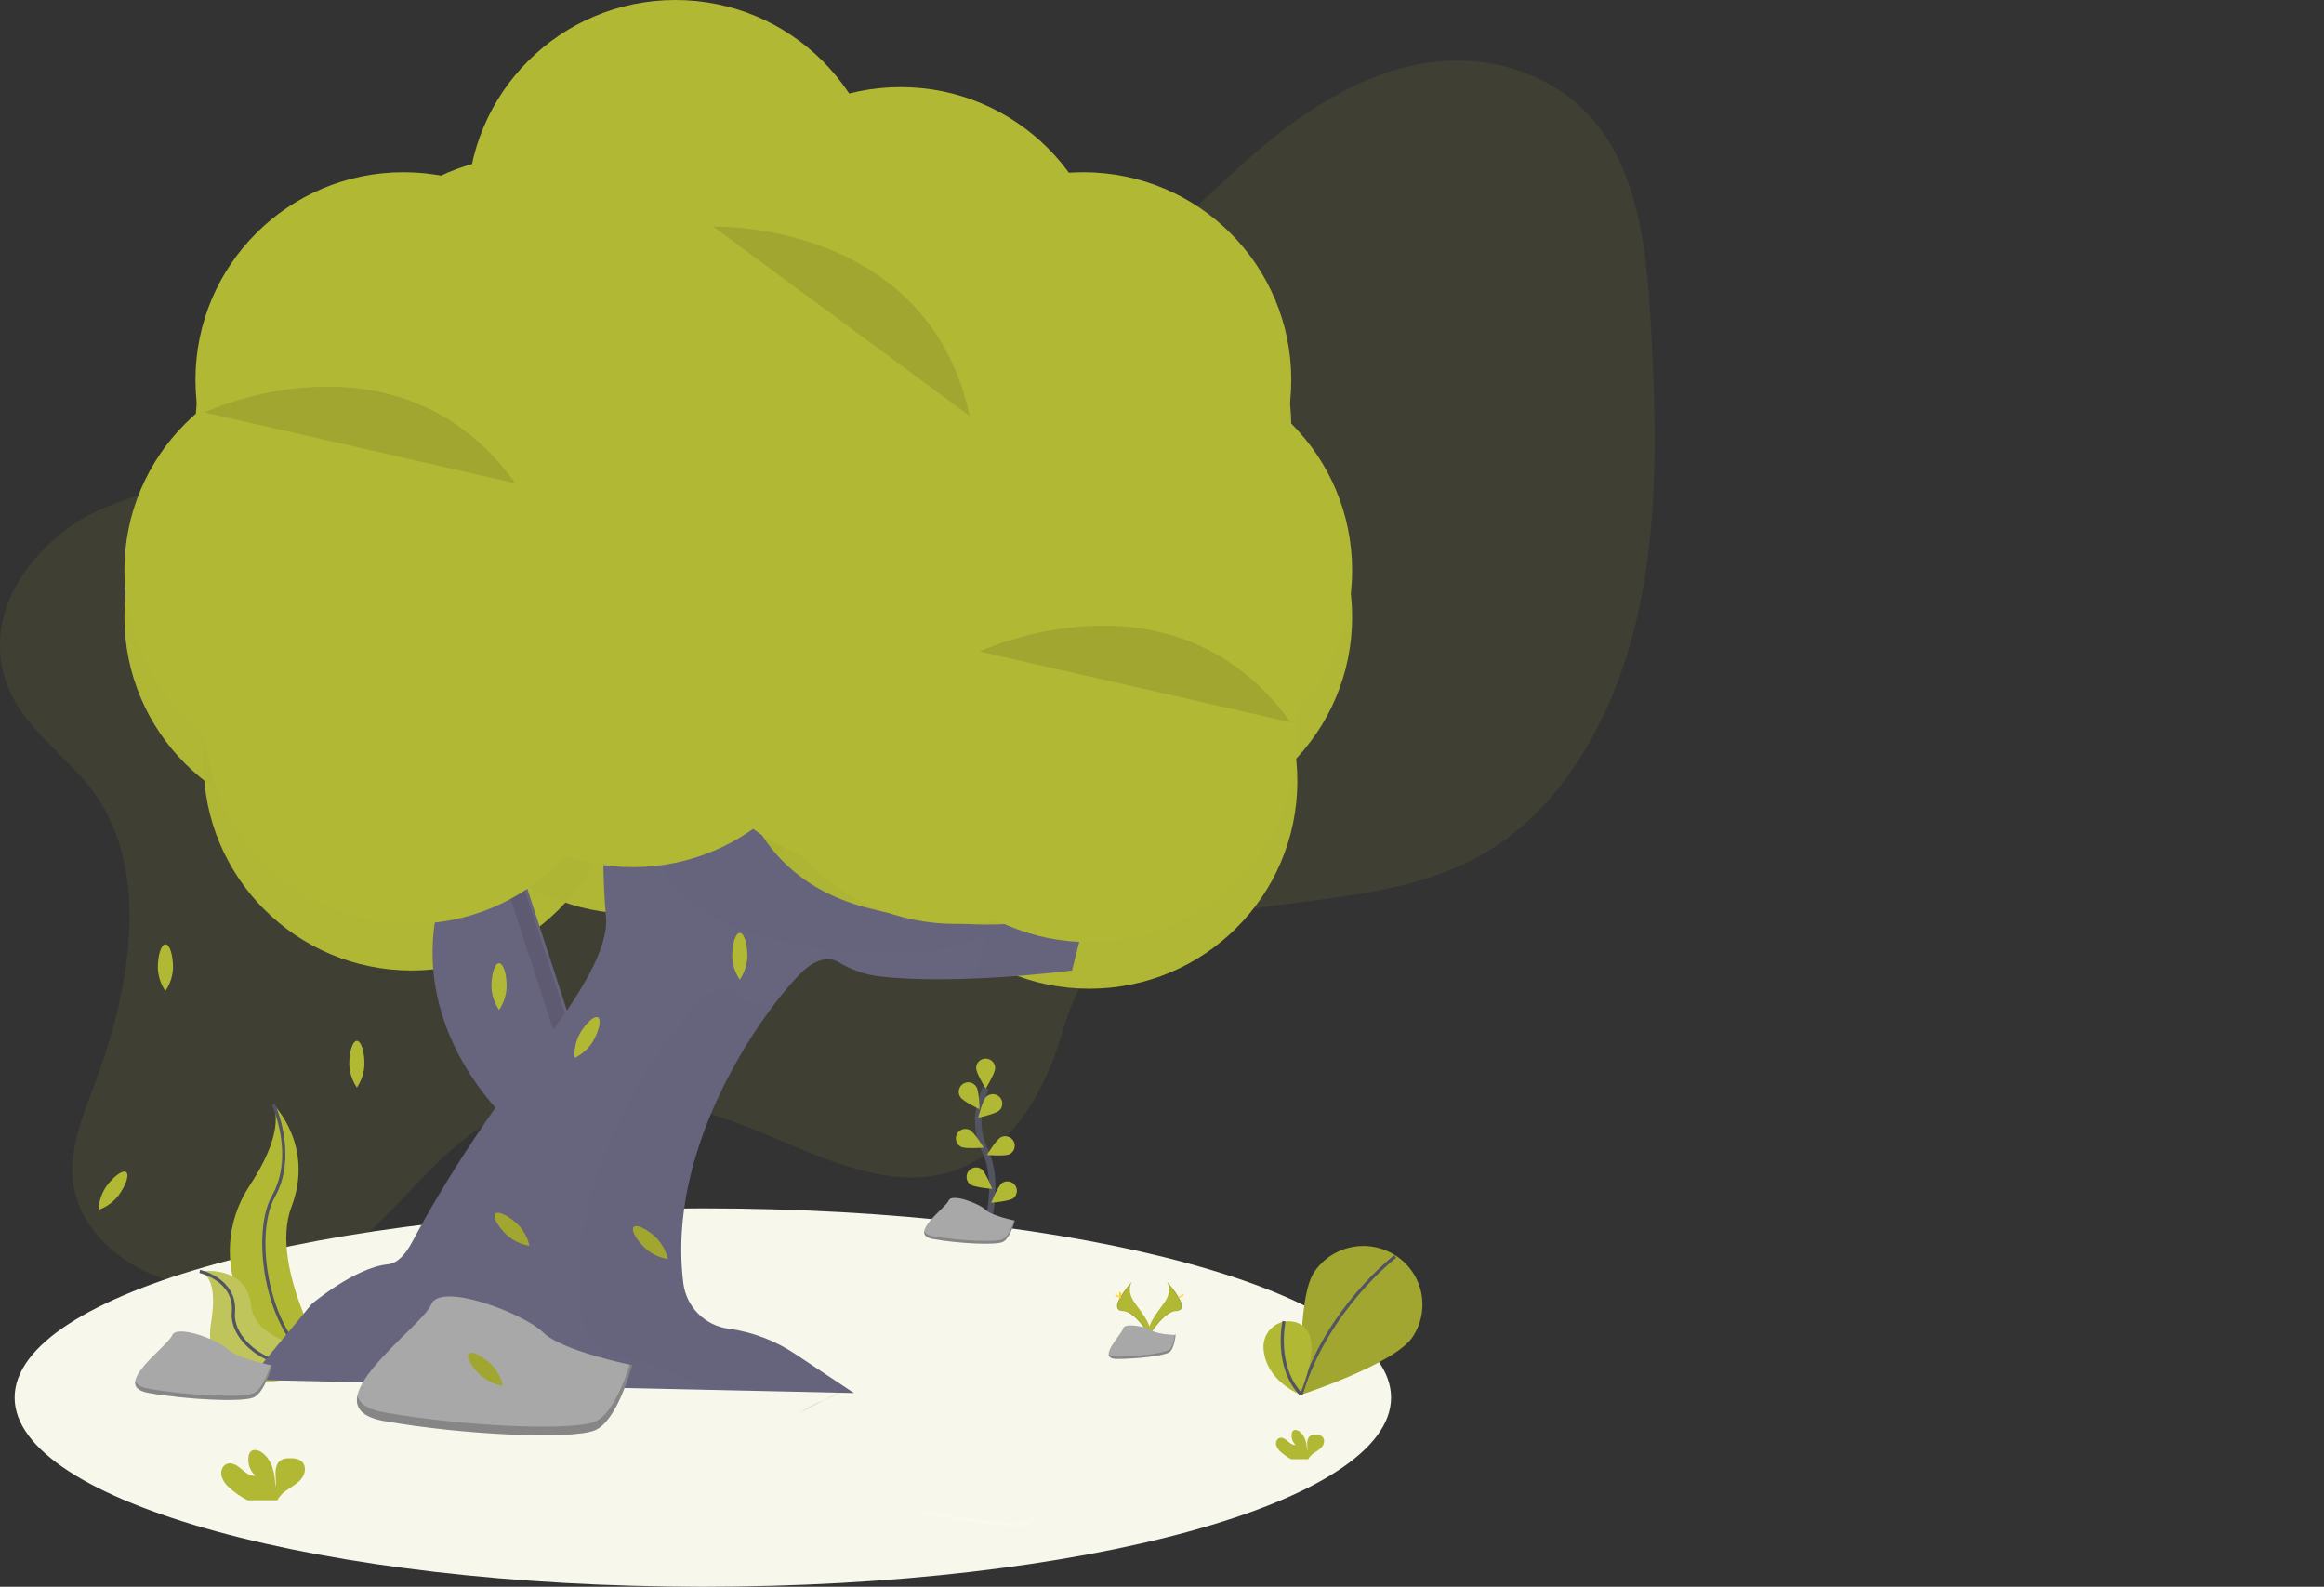 <svg width="728" height="497" viewBox="0 0 728 497" fill="none" xmlns="http://www.w3.org/2000/svg">
<rect x="0" y="0" width="728" height="497" fill="#333333" stroke="none"/>
<g clip-path="url(#clip0)">
<path opacity="0.1" d="M0.58 208.582C3.827 226.484 20.5 235.458 29.84 248.813C47.443 273.984 40.588 310.742 29.42 340.18C25.682 350.037 21.439 360.473 23.023 371.042C24.953 383.971 35.209 393.422 45.98 398.433C65.606 407.559 89.11 405.384 107.151 392.76C122.739 381.854 133.907 364.142 149.762 353.7C176.298 336.281 210.073 342.889 238.89 354.864C259.272 363.354 281.561 374.4 301.818 365.535C316.07 359.29 325.924 344.091 331.293 328.014C333.882 320.236 335.765 311.816 340.714 305.654C343.658 301.984 347.499 299.383 351.428 297.196C387.352 277.163 432.734 287.892 467.607 265.672C491.167 250.67 506.255 222.37 512.933 192.855C519.61 163.341 518.834 132.395 517.138 101.997C515.932 80.374 513.769 57.34 501.498 40.666C488.517 23.031 466.242 16.5 446.103 19.826C425.963 23.152 407.716 35.127 391.656 49.194C371.563 66.784 352.975 88.68 328.336 95.803C311.556 100.655 293.907 97.997 276.599 97.075C247.665 95.542 218.722 98.982 189.952 102.696C175.934 104.522 161.869 106.436 147.972 109.209C144.857 109.828 141.742 110.495 138.627 111.212C137.066 111.574 135.505 111.949 133.954 112.337C132.739 112.636 131.529 112.973 130.319 113.272C128.409 113.777 126.506 114.307 124.608 114.862C119.16 116.452 113.763 118.252 108.422 120.3C89.853 127.429 74.965 140.377 57.428 149.42C45.999 155.315 33.537 156.943 22.715 164.447C9.397 173.662 -2.836 189.758 0.58 208.582Z" fill="#B1B834"/>
<path d="M128.923 303.98C92.938 303.98 63.767 274.858 63.767 238.933C63.767 203.009 92.938 173.887 128.923 173.887C164.908 173.887 194.079 203.009 194.079 238.933C194.079 274.858 164.908 303.98 128.923 303.98Z" fill="#B1B834"/>
<path d="M198.216 286.209C162.231 286.209 133.06 257.087 133.06 221.163C133.06 185.238 162.231 156.116 198.216 156.116C234.201 156.116 263.372 185.238 263.372 221.163C263.372 257.087 234.201 286.209 198.216 286.209Z" fill="#B1B834"/>
<path d="M274.494 286.845C238.509 286.845 209.338 257.723 209.338 221.799C209.338 185.875 238.509 156.752 274.494 156.752C310.479 156.752 339.65 185.875 339.65 221.799C339.65 257.723 310.479 286.845 274.494 286.845Z" fill="#B1B834"/>
<path d="M299.287 303.98C263.302 303.98 234.13 274.858 234.13 238.933C234.13 203.009 263.302 173.887 299.287 173.887C335.271 173.887 364.443 203.009 364.443 238.933C364.443 274.858 335.271 303.98 299.287 303.98Z" fill="#B1B834"/>
<path d="M341.243 309.694C305.259 309.694 276.087 280.571 276.087 244.647C276.087 208.723 305.259 179.601 341.243 179.601C377.228 179.601 406.4 208.723 406.4 244.647C406.4 280.571 377.228 309.694 341.243 309.694Z" fill="#B1B834"/>
<path d="M358.407 258.289C322.422 258.289 293.251 229.167 293.251 193.243C293.251 157.319 322.422 128.196 358.407 128.196C394.392 128.196 423.564 157.319 423.564 193.243C423.564 229.167 394.392 258.289 358.407 258.289Z" fill="#B1B834"/>
<path d="M339.338 198.632C303.353 198.632 274.182 169.51 274.182 133.586C274.182 97.662 303.353 68.54 339.338 68.54C375.323 68.54 404.494 97.662 404.494 133.586C404.494 169.51 375.323 198.632 339.338 198.632Z" fill="#B1B834"/>
<path d="M303.104 198.632C267.12 198.632 237.948 169.51 237.948 133.586C237.948 97.662 267.12 68.54 303.104 68.54C339.089 68.54 368.261 97.662 368.261 133.586C368.261 169.51 339.089 198.632 303.104 198.632Z" fill="#B1B834"/>
<path d="M282.123 171.978C246.138 171.978 216.967 142.856 216.967 106.932C216.967 71.008 246.138 41.886 282.123 41.886C318.108 41.886 347.279 71.008 347.279 106.932C347.279 142.856 318.108 171.978 282.123 171.978Z" fill="#B1B834"/>
<path d="M228.726 201.171C192.741 201.171 163.57 172.049 163.57 136.124C163.57 100.2 192.741 71.078 228.726 71.078C264.711 71.078 293.882 100.2 293.882 136.124C293.882 172.049 264.711 201.171 228.726 201.171Z" fill="#B1B834"/>
<path d="M104.13 258.289C68.145 258.289 38.974 229.167 38.974 193.243C38.974 157.319 68.145 128.196 104.13 128.196C140.115 128.196 169.287 157.319 169.287 193.243C169.287 229.167 140.115 258.289 104.13 258.289Z" fill="#B1B834"/>
<path d="M141.638 225.922C105.653 225.922 76.482 196.799 76.482 160.875C76.482 124.951 105.653 95.829 141.638 95.829C177.623 95.829 206.794 124.951 206.794 160.875C206.794 196.799 177.623 225.922 141.638 225.922Z" fill="#B1B834"/>
<path d="M165.794 193.555C129.809 193.555 100.638 164.432 100.638 128.508C100.638 92.584 129.809 63.462 165.794 63.462C201.779 63.462 230.95 92.584 230.95 128.508C230.95 164.432 201.779 193.555 165.794 193.555Z" fill="#B1B834"/>
<path d="M211.562 144.689C175.577 144.689 146.406 115.567 146.406 79.642C146.406 43.718 175.577 14.596 211.562 14.596C247.547 14.596 276.718 43.718 276.718 79.642C276.718 115.567 247.547 144.689 211.562 144.689Z" fill="#B1B834"/>
<path d="M126.38 198.632C90.395 198.632 61.224 169.51 61.224 133.586C61.224 97.662 90.395 68.54 126.38 68.54C162.365 68.54 191.536 97.662 191.536 133.586C191.536 169.51 162.365 198.632 126.38 198.632Z" fill="#B1B834"/>
<g opacity="0.1">
<path opacity="0.1" d="M128.923 303.98C92.938 303.98 63.767 274.858 63.767 238.933C63.767 203.009 92.938 173.887 128.923 173.887C164.908 173.887 194.079 203.009 194.079 238.933C194.079 274.858 164.908 303.98 128.923 303.98Z" fill="black"/>
<path opacity="0.1" d="M198.216 286.209C162.231 286.209 133.059 257.087 133.059 221.162C133.059 185.238 162.231 156.116 198.216 156.116C234.2 156.116 263.372 185.238 263.372 221.162C263.372 257.087 234.2 286.209 198.216 286.209Z" fill="black"/>
<path opacity="0.1" d="M274.494 286.845C238.509 286.845 209.337 257.723 209.337 221.799C209.337 185.875 238.509 156.752 274.494 156.752C310.479 156.752 339.65 185.875 339.65 221.799C339.65 257.723 310.479 286.845 274.494 286.845Z" fill="black"/>
<path opacity="0.1" d="M299.287 303.98C263.302 303.98 234.13 274.858 234.13 238.933C234.13 203.009 263.302 173.887 299.287 173.887C335.271 173.887 364.443 203.009 364.443 238.933C364.443 274.858 335.271 303.98 299.287 303.98Z" fill="black"/>
<path opacity="0.1" d="M341.243 309.694C305.259 309.694 276.087 280.571 276.087 244.647C276.087 208.723 305.259 179.601 341.243 179.601C377.228 179.601 406.4 208.723 406.4 244.647C406.4 280.571 377.228 309.694 341.243 309.694Z" fill="black"/>
<path opacity="0.1" d="M358.407 258.289C322.422 258.289 293.251 229.167 293.251 193.243C293.251 157.319 322.422 128.197 358.407 128.197C394.392 128.197 423.564 157.319 423.564 193.243C423.564 229.167 394.392 258.289 358.407 258.289Z" fill="black"/>
<path opacity="0.1" d="M339.338 198.632C303.353 198.632 274.182 169.51 274.182 133.586C274.182 97.662 303.353 68.54 339.338 68.54C375.323 68.54 404.494 97.662 404.494 133.586C404.494 169.51 375.323 198.632 339.338 198.632Z" fill="black"/>
<path opacity="0.1" d="M303.104 198.632C267.12 198.632 237.948 169.51 237.948 133.586C237.948 97.662 267.12 68.54 303.104 68.54C339.089 68.54 368.261 97.662 368.261 133.586C368.261 169.51 339.089 198.632 303.104 198.632Z" fill="black"/>
<path opacity="0.1" d="M282.123 171.979C246.138 171.979 216.967 142.857 216.967 106.933C216.967 71.008 246.138 41.886 282.123 41.886C318.108 41.886 347.279 71.008 347.279 106.933C347.279 142.857 318.108 171.979 282.123 171.979Z" fill="black"/>
<path opacity="0.1" d="M228.726 201.171C192.741 201.171 163.569 172.049 163.569 136.124C163.569 100.2 192.741 71.078 228.726 71.078C264.71 71.078 293.882 100.2 293.882 136.124C293.882 172.049 264.71 201.171 228.726 201.171Z" fill="black"/>
<path opacity="0.1" d="M104.13 258.289C68.145 258.289 38.974 229.167 38.974 193.243C38.974 157.319 68.145 128.197 104.13 128.197C140.115 128.197 169.286 157.319 169.286 193.243C169.286 229.167 140.115 258.289 104.13 258.289Z" fill="black"/>
<path opacity="0.1" d="M141.638 225.922C105.653 225.922 76.482 196.799 76.482 160.875C76.482 124.951 105.653 95.829 141.638 95.829C177.623 95.829 206.794 124.951 206.794 160.875C206.794 196.799 177.623 225.922 141.638 225.922Z" fill="black"/>
<path opacity="0.1" d="M165.794 193.555C129.809 193.555 100.638 164.432 100.638 128.508C100.638 92.584 129.809 63.462 165.794 63.462C201.779 63.462 230.95 92.584 230.95 128.508C230.95 164.432 201.779 193.555 165.794 193.555Z" fill="black"/>
<path opacity="0.1" d="M211.562 144.689C175.577 144.689 146.406 115.567 146.406 79.642C146.406 43.718 175.577 14.596 211.562 14.596C247.547 14.596 276.718 43.718 276.718 79.642C276.718 115.567 247.547 144.689 211.562 144.689Z" fill="black"/>
<path opacity="0.1" d="M126.38 198.632C90.395 198.632 61.224 169.51 61.224 133.586C61.224 97.662 90.395 68.54 126.38 68.54C162.365 68.54 191.536 97.662 191.536 133.586C191.536 169.51 162.365 198.632 126.38 198.632Z" fill="black"/>
</g>
<path d="M161.103 352.922C161.103 352.922 121.269 319.499 140.975 271.906L160.682 264.538L182.065 330.258L161.103 352.922Z" fill="#67647E"/>
<path opacity="0.1" d="M158.98 262.272L154.264 264.034L175.258 328.559L156.941 348.36C158.458 349.868 159.401 350.657 159.401 350.657L180.37 327.993L158.98 262.272Z" fill="black"/>
<path d="M220.169 497C101.106 497 4.587 470.468 4.587 437.74C4.587 405.011 101.106 378.479 220.169 378.479C339.232 378.479 435.752 405.011 435.752 437.74C435.752 470.468 339.232 497 220.169 497Z" fill="#F7F8EB"/>
<path d="M85.653 345.91C85.653 345.91 98.611 358.846 91.294 378.042C83.977 397.238 103.831 429.154 103.831 429.154L103.193 429.052C76.584 424.363 63.359 393.981 78.158 371.406C83.69 363.026 88.209 353.176 85.653 345.91Z" fill="#B1B834"/>
<path d="M85.653 345.91C85.653 345.91 92.97 361.766 85.653 374.702C78.337 387.637 84.379 423.937 103.837 429.154" stroke="#535461" stroke-miterlimit="10"/>
<path d="M62.575 398.231C62.575 398.231 77.362 395.883 78.706 409.111C80.051 422.339 107.145 424.172 107.145 424.172L106.635 424.509C84.27 439.143 62.894 433.843 66.119 414.386C67.311 407.152 67.215 399.885 62.575 398.231Z" fill="#B1B834"/>
<path opacity="0.2" d="M62.575 398.231C62.575 398.231 77.362 395.883 78.706 409.111C80.051 422.339 107.145 424.172 107.145 424.172L106.635 424.509C84.27 439.143 62.894 433.843 66.119 414.386C67.311 407.152 67.215 399.885 62.575 398.231Z" fill="#F5F5F5"/>
<path d="M62.575 398.231C62.575 398.231 74.047 400.776 73.11 411.166C72.174 421.557 90.153 434.072 107.138 424.172" stroke="#535461" stroke-miterlimit="10"/>
<path d="M341.001 283.307L335.826 303.986C335.826 303.986 299.261 308.745 274.883 305.755C270.573 305.145 266.436 303.654 262.728 301.377C260.67 300.162 257.419 299.634 252.977 302.955C245.367 308.682 208.018 354.494 214.067 402.023C214.536 405.605 216.175 408.932 218.729 411.49C221.283 414.048 224.611 415.694 228.197 416.174C235.644 417.187 242.764 419.876 249.019 424.038L267.502 436.325L77.986 432.189L97.661 408.411C97.661 408.411 111.122 397.041 121.479 396.004C124.5 395.705 126.992 392.937 129.006 389.177C140.803 367.13 154.914 346.4 170.211 326.606C181.351 312.188 190.701 296.993 189.828 287.449C187.757 264.703 189.828 227.487 189.828 227.487L229.178 222.32C229.178 222.32 224.003 271.95 271.638 284.351C319.274 296.752 341.001 283.307 341.001 283.307Z" fill="#67647E"/>
<g opacity="0.1">
<path opacity="0.1" d="M308.898 292.616C308.898 292.616 287.151 306.054 239.51 293.647C191.868 281.24 197.049 231.617 197.049 231.617L189.56 232.59C189.701 229.409 189.809 227.5 189.809 227.5L229.159 222.333C229.159 222.333 223.984 271.963 271.619 284.364C319.255 296.765 341.008 283.333 341.008 283.333L335.832 304.012C335.832 304.012 321.862 305.832 305.431 306.513L308.898 292.616Z" fill="black"/>
<path opacity="0.1" d="M216.915 433.341C210.661 429.179 203.541 426.49 196.093 425.477C192.515 425.002 189.193 423.365 186.641 420.818C184.088 418.271 182.446 414.955 181.97 411.383C175.889 363.854 213.257 317.959 220.848 312.258C229.134 306.055 233.276 313.289 233.276 313.289C236.208 314.057 239.19 314.625 242.199 314.988C228.777 332.804 209.573 366.978 214.067 402.075C214.543 405.646 216.185 408.962 218.738 411.509C221.29 414.057 224.612 415.694 228.19 416.168C235.638 417.181 242.758 419.871 249.012 424.033L267.496 436.319L219.847 435.282L216.915 433.341Z" fill="black"/>
</g>
<path d="M309.287 383.616C309.287 383.616 313.245 370.203 308.547 360.328C306.55 356.199 305.949 351.535 306.833 347.036C307.278 344.902 307.918 342.812 308.745 340.794" stroke="#535461" stroke-width="2" stroke-miterlimit="10"/>
<path d="M305.788 334.553C305.788 336.195 308.771 340.967 308.771 340.967C308.771 340.967 311.734 336.195 311.734 334.553C311.734 333.763 311.42 333.006 310.861 332.447C310.301 331.889 309.543 331.575 308.751 331.575C307.96 331.575 307.202 331.889 306.642 332.447C306.083 333.006 305.769 333.763 305.769 334.553H305.788Z" fill="#B1B834"/>
<path d="M300.855 343.658C301.747 345.039 306.846 347.425 306.846 347.425C306.846 347.425 306.75 341.806 305.858 340.426C305.651 340.085 305.377 339.789 305.054 339.556C304.73 339.322 304.363 339.156 303.973 339.067C303.584 338.978 303.181 338.968 302.788 339.038C302.395 339.107 302.02 339.255 301.685 339.471C301.35 339.688 301.062 339.97 300.838 340.3C300.614 340.63 300.459 341.002 300.381 341.393C300.304 341.784 300.306 342.186 300.387 342.576C300.468 342.967 300.627 343.337 300.855 343.664V343.658Z" fill="#B1B834"/>
<path d="M301.071 359.209C302.544 359.947 308.146 359.438 308.146 359.438C308.146 359.438 305.227 354.634 303.755 353.896C303.405 353.72 303.024 353.615 302.633 353.586C302.242 353.557 301.85 353.605 301.478 353.728C301.106 353.85 300.762 354.045 300.465 354.3C300.168 354.556 299.925 354.867 299.749 355.216C299.573 355.565 299.467 355.946 299.438 356.336C299.409 356.726 299.458 357.118 299.58 357.489C299.703 357.86 299.898 358.204 300.154 358.5C300.41 358.796 300.721 359.039 301.071 359.215V359.209Z" fill="#B1B834"/>
<path d="M303.888 370.96C305.214 371.94 310.823 372.379 310.823 372.379C310.823 372.379 308.758 367.149 307.432 366.175C306.795 365.744 306.015 365.575 305.256 365.705C304.497 365.834 303.817 366.251 303.36 366.87C302.902 367.488 302.701 368.259 302.8 369.021C302.898 369.784 303.288 370.478 303.888 370.96Z" fill="#B1B834"/>
<path d="M313.111 347.756C311.932 348.901 306.425 350.091 306.425 350.091C306.425 350.091 307.77 344.632 308.974 343.486C309.546 342.963 310.3 342.683 311.076 342.705C311.852 342.728 312.588 343.051 313.129 343.607C313.669 344.162 313.972 344.906 313.972 345.681C313.972 346.456 313.67 347.2 313.13 347.756H313.111Z" fill="#B1B834"/>
<path d="M316.234 361.512C314.762 362.25 309.159 361.741 309.159 361.741C309.159 361.741 312.078 356.937 313.551 356.199C314.257 355.844 315.076 355.783 315.827 356.031C316.579 356.279 317.2 356.814 317.556 357.519C317.912 358.225 317.973 359.042 317.725 359.792C317.477 360.542 316.94 361.163 316.234 361.518V361.512Z" fill="#B1B834"/>
<path d="M317.432 375.313C316.106 376.293 310.498 376.732 310.498 376.732C310.498 376.732 312.563 371.501 313.888 370.528C314.526 370.096 315.305 369.928 316.065 370.057C316.824 370.187 317.503 370.604 317.961 371.222C318.419 371.84 318.619 372.611 318.521 373.374C318.422 374.136 318.032 374.831 317.432 375.313Z" fill="#B1B834"/>
<path d="M317.897 382.306C317.897 382.306 310.663 380.861 308.739 378.933C306.814 377.005 298.133 373.639 297.164 376.045C296.196 378.45 284.143 386.632 292.346 388.077C300.549 389.521 311.632 389.985 314.016 389.037C316.4 388.089 317.897 382.306 317.897 382.306Z" fill="#A8A8A8"/>
<path opacity="0.2" d="M292.34 387.205C300.536 388.649 311.626 389.113 314.009 388.165C315.845 387.434 317.12 383.909 317.623 382.273L317.865 382.324C317.865 382.324 316.419 388.102 314.009 389.062C311.6 390.023 300.51 389.546 292.34 388.102C289.975 387.682 289.299 386.708 289.554 385.468C289.758 386.257 290.58 386.88 292.34 387.205Z" fill="black"/>
<path d="M197.967 427.582C197.967 427.582 176.023 423.198 170.166 417.357C164.309 411.516 137.98 401.292 135.054 408.596C132.129 415.9 95.539 440.728 120.395 445.112C145.252 449.496 178.917 450.953 186.234 448.032C193.55 445.112 197.967 427.582 197.967 427.582Z" fill="#A8A8A8"/>
<path opacity="0.2" d="M120.421 442.395C145.278 446.779 178.942 448.236 186.259 445.315C191.83 443.088 195.705 432.399 197.234 427.43L197.967 427.582C197.967 427.582 193.576 445.112 186.266 448.032C178.955 450.953 145.297 449.496 120.427 445.112C113.244 443.839 111.192 440.874 111.97 437.12C112.575 439.57 115.08 441.459 120.421 442.395Z" fill="black"/>
<path d="M49.439 303.089C49.521 305.704 50.34 308.243 51.804 310.413C53.279 308.25 54.112 305.716 54.207 303.102C54.207 299.062 53.161 295.785 51.842 295.778C50.523 295.772 49.452 299.049 49.439 303.089Z" fill="#B1B834"/>
<path d="M229.357 299.539C229.445 302.153 230.271 304.69 231.74 306.856C233.21 304.69 234.036 302.153 234.124 299.539C234.124 295.498 233.06 292.222 231.74 292.222C230.421 292.222 229.357 295.498 229.357 299.539Z" fill="#B1B834"/>
<path d="M33.27 371.641C31.8 373.808 30.974 376.344 30.886 378.959C33.351 378.07 35.514 376.504 37.126 374.441C39.509 371.171 40.574 367.894 39.509 367.124C38.445 366.354 35.647 368.377 33.27 371.641Z" fill="#B1B834"/>
<path d="M109.407 333.331C109.495 335.946 110.322 338.482 111.791 340.649C113.26 338.482 114.087 335.946 114.175 333.331C114.175 329.291 113.11 326.014 111.791 326.014C110.472 326.014 109.407 329.304 109.407 333.331Z" fill="#B1B834"/>
<path d="M153.945 309.026C154.033 311.64 154.86 314.177 156.329 316.343C157.798 314.177 158.625 311.64 158.713 309.026C158.713 304.985 157.648 301.708 156.329 301.708C155.01 301.708 153.945 304.985 153.945 309.026Z" fill="#B1B834"/>
<path d="M181.575 323.844C180.349 326.157 179.804 328.769 180 331.378C182.363 330.231 184.352 328.44 185.736 326.211C187.75 322.705 188.452 319.333 187.311 318.678C186.17 318.022 183.582 320.338 181.575 323.844Z" fill="#B1B834"/>
<path d="M202.218 391.06C204.189 392.785 206.609 393.919 209.197 394.331C208.619 391.78 207.331 389.444 205.482 387.593C202.531 384.831 199.401 383.368 198.503 384.322C197.604 385.276 199.267 388.299 202.218 391.06Z" fill="#B1B834"/>
<path opacity="0.1" d="M202.218 391.06C204.189 392.785 206.609 393.919 209.197 394.331C208.619 391.78 207.331 389.444 205.482 387.593C202.531 384.831 199.401 383.368 198.503 384.322C197.604 385.276 199.267 388.299 202.218 391.06Z" fill="black"/>
<path d="M158.872 386.912C160.843 388.637 163.263 389.77 165.851 390.182C165.273 387.632 163.985 385.296 162.135 383.444C159.185 380.683 156.055 379.219 155.157 380.174C154.258 381.128 155.921 384.144 158.872 386.912Z" fill="#B1B834"/>
<path opacity="0.1" d="M158.872 386.912C160.843 388.637 163.263 389.77 165.851 390.182C165.273 387.632 163.985 385.296 162.135 383.444C159.185 380.683 156.055 379.219 155.157 380.174C154.258 381.128 155.921 384.144 158.872 386.912Z" fill="black"/>
<path d="M150.561 430.777C152.532 432.502 154.952 433.635 157.54 434.047C156.964 431.489 155.673 429.146 153.818 427.29C150.867 424.528 147.738 423.065 146.839 424.019C145.94 424.974 147.604 428.009 150.561 430.777Z" fill="#B1B834"/>
<path opacity="0.1" d="M150.561 430.777C152.532 432.502 154.952 433.635 157.54 434.047C156.964 431.489 155.673 429.146 153.818 427.29C150.867 424.528 147.738 423.065 146.839 424.019C145.94 424.974 147.604 428.009 150.561 430.777Z" fill="black"/>
<path d="M411.756 398.322C406.024 406.714 407.853 436.758 407.853 436.758C407.853 436.758 436.664 427.298 442.396 418.91C445.149 414.88 446.174 409.931 445.247 405.152C444.32 400.372 441.517 396.153 437.453 393.424C433.389 390.694 428.399 389.677 423.579 390.597C418.759 391.516 414.505 394.296 411.753 398.326L411.756 398.322Z" fill="#B1B834"/>
<path opacity="0.1" d="M411.756 398.322C406.024 406.714 407.853 436.758 407.853 436.758C407.853 436.758 436.664 427.298 442.396 418.91C445.149 414.88 446.174 409.931 445.247 405.152C444.32 400.372 441.517 396.153 437.453 393.424C433.389 390.694 428.399 389.677 423.579 390.597C418.759 391.516 414.505 394.296 411.753 398.326L411.756 398.322Z" fill="black"/>
<path d="M437.062 393.54C437.062 393.54 415.557 410.022 407.575 436.757" stroke="#535461" stroke-miterlimit="10"/>
<path d="M402.387 413.916C402.387 413.916 417.619 411.291 407.217 436.758C407.217 436.758 396.633 432.685 395.808 422.552C395.645 420.581 396.203 418.617 397.377 417.033C398.551 415.45 400.26 414.355 402.179 413.957L402.387 413.916Z" fill="#B1B834"/>
<path d="M402.227 413.839C402.227 413.839 399.147 427.951 407.575 436.758" stroke="#535461" stroke-miterlimit="10"/>
<path d="M85.15 427.665C85.15 427.665 74.245 425.502 71.338 422.619C68.432 419.737 55.341 414.692 53.888 418.293C52.435 421.894 34.257 434.149 46.616 436.306C58.974 438.463 75.698 439.188 79.331 437.75C82.964 436.312 85.15 427.665 85.15 427.665Z" fill="#A8A8A8"/>
<path opacity="0.2" d="M46.597 434.976C58.955 437.139 75.679 437.858 79.312 436.42C82.078 435.32 84.003 430.058 84.767 427.595L85.131 427.672C85.131 427.672 82.951 436.319 79.312 437.763C75.672 439.207 58.955 438.482 46.597 436.319C43.028 435.682 42.008 434.232 42.39 432.374C42.715 433.576 43.958 434.512 46.597 434.976Z" fill="black"/>
<path d="M128.923 289.384C92.938 289.384 63.767 260.261 63.767 224.337C63.767 188.413 92.938 159.291 128.923 159.291C164.908 159.291 194.079 188.413 194.079 224.337C194.079 260.261 164.908 289.384 128.923 289.384Z" fill="#B1B834"/>
<path d="M198.216 271.613C162.231 271.613 133.06 242.49 133.06 206.566C133.06 170.642 162.231 141.52 198.216 141.52C234.201 141.52 263.372 170.642 263.372 206.566C263.372 242.49 234.201 271.613 198.216 271.613Z" fill="#B1B834"/>
<path d="M274.494 272.249C238.509 272.249 209.338 243.127 209.338 207.203C209.338 171.278 238.509 142.156 274.494 142.156C310.479 142.156 339.65 171.278 339.65 207.203C339.65 243.127 310.479 272.249 274.494 272.249Z" fill="#B1B834"/>
<path d="M299.287 289.384C263.302 289.384 234.13 260.261 234.13 224.337C234.13 188.413 263.302 159.291 299.287 159.291C335.271 159.291 364.443 188.413 364.443 224.337C364.443 260.261 335.271 289.384 299.287 289.384Z" fill="#B1B834"/>
<path d="M341.243 295.097C305.259 295.097 276.087 265.975 276.087 230.051C276.087 194.127 305.259 165.005 341.243 165.005C377.228 165.005 406.4 194.127 406.4 230.051C406.4 265.975 377.228 295.097 341.243 295.097Z" fill="#B1B834"/>
<path d="M358.407 243.693C322.422 243.693 293.251 214.571 293.251 178.647C293.251 142.723 322.422 113.601 358.407 113.601C394.392 113.601 423.564 142.723 423.564 178.647C423.564 214.571 394.392 243.693 358.407 243.693Z" fill="#B1B834"/>
<path d="M339.338 184.036C303.353 184.036 274.182 154.914 274.182 118.99C274.182 83.066 303.353 53.943 339.338 53.943C375.323 53.943 404.494 83.066 404.494 118.99C404.494 154.914 375.323 184.036 339.338 184.036Z" fill="#B1B834"/>
<path d="M303.104 184.036C267.12 184.036 237.948 154.914 237.948 118.99C237.948 83.066 267.12 53.943 303.104 53.943C339.089 53.943 368.261 83.066 368.261 118.99C368.261 154.914 339.089 184.036 303.104 184.036Z" fill="#B1B834"/>
<path d="M282.123 157.383C246.138 157.383 216.967 128.26 216.967 92.336C216.967 56.412 246.138 27.29 282.123 27.29C318.108 27.29 347.279 56.412 347.279 92.336C347.279 128.26 318.108 157.383 282.123 157.383Z" fill="#B1B834"/>
<path d="M228.726 186.575C192.741 186.575 163.57 157.452 163.57 121.528C163.57 85.604 192.741 56.482 228.726 56.482C264.711 56.482 293.882 85.604 293.882 121.528C293.882 157.452 264.711 186.575 228.726 186.575Z" fill="#B1B834"/>
<path d="M104.13 243.693C68.145 243.693 38.974 214.571 38.974 178.647C38.974 142.723 68.145 113.601 104.13 113.601C140.115 113.601 169.287 142.723 169.287 178.647C169.287 214.571 140.115 243.693 104.13 243.693Z" fill="#B1B834"/>
<path d="M141.638 211.326C105.653 211.326 76.482 182.203 76.482 146.279C76.482 110.355 105.653 81.233 141.638 81.233C177.623 81.233 206.794 110.355 206.794 146.279C206.794 182.203 177.623 211.326 141.638 211.326Z" fill="#B1B834"/>
<path d="M165.794 178.958C129.809 178.958 100.638 149.836 100.638 113.912C100.638 77.988 129.809 48.866 165.794 48.866C201.779 48.866 230.95 77.988 230.95 113.912C230.95 149.836 201.779 178.958 165.794 178.958Z" fill="#B1B834"/>
<path d="M211.562 130.093C175.577 130.093 146.406 100.97 146.406 65.046C146.406 29.122 175.577 0 211.562 0C247.547 0 276.718 29.122 276.718 65.046C276.718 100.97 247.547 130.093 211.562 130.093Z" fill="#B1B834"/>
<path d="M126.38 184.036C90.395 184.036 61.224 154.914 61.224 118.99C61.224 83.066 90.395 53.943 126.38 53.943C162.365 53.943 191.536 83.066 191.536 118.99C191.536 154.914 162.365 184.036 126.38 184.036Z" fill="#B1B834"/>
<path opacity="0.1" d="M64.054 129.177C64.054 129.177 124.736 100.449 161.453 151.364L64.054 129.177Z" fill="black"/>
<path opacity="0.1" d="M223.442 70.977C223.442 70.977 290.568 68.953 303.748 130.29L223.442 70.977Z" fill="black"/>
<path opacity="0.1" d="M306.884 204.059C306.884 204.059 367.566 175.325 404.284 226.227L306.884 204.059Z" fill="black"/>
<path d="M354.62 401.398C354.62 401.398 352.525 404.129 355.589 408.244C358.654 412.36 361.181 415.852 360.17 418.423C360.17 418.423 355.547 410.762 351.773 410.656C347.998 410.549 350.483 406.004 354.62 401.398Z" fill="#B1B834"/>
<path opacity="0.1" d="M354.682 401.398C354.498 401.661 354.352 401.949 354.25 402.253C350.536 406.547 348.556 410.556 352.127 410.659C355.451 410.754 359.442 416.606 360.396 418.085C360.365 418.199 360.328 418.312 360.284 418.423C360.284 418.423 355.609 410.769 351.791 410.663C347.973 410.556 350.498 406 354.682 401.398Z" fill="black"/>
<path d="M350.567 405.189C350.567 405.989 350.713 406.636 350.895 406.636C351.077 406.636 351.222 406.004 351.222 405.189C351.222 404.374 351.04 404.766 350.858 404.766C350.676 404.766 350.567 404.39 350.567 405.189Z" fill="#FFD037"/>
<path d="M349.725 405.989C350.492 406.449 351.163 406.727 351.219 406.609C351.274 406.491 350.7 406.023 349.932 405.562C349.164 405.102 349.469 405.437 349.41 405.562C349.351 405.688 348.957 405.543 349.725 405.989Z" fill="#FFD037"/>
<path d="M365.516 401.398C365.516 401.398 367.612 404.129 364.547 408.244C361.482 412.36 358.956 415.852 359.967 418.423C359.967 418.423 364.589 410.762 368.363 410.656C372.138 410.549 369.657 406.004 365.516 401.398Z" fill="#B1B834"/>
<path opacity="0.1" d="M365.454 401.398C365.638 401.661 365.784 401.949 365.886 402.253C369.6 406.547 371.58 410.556 368.009 410.659C364.686 410.754 360.694 416.606 359.741 418.085C359.772 418.199 359.809 418.312 359.853 418.423C359.853 418.423 364.527 410.769 368.345 410.663C372.163 410.556 369.642 406 365.454 401.398Z" fill="black"/>
<path d="M370.416 405.989C369.646 406.449 368.974 406.727 368.918 406.609C368.863 406.491 369.438 406.023 370.208 405.562C370.978 405.102 370.673 405.437 370.732 405.562C370.791 405.688 371.172 405.543 370.416 405.989Z" fill="#FFD037"/>
<path d="M368.259 418.146C368.259 418.146 362.624 417.977 360.922 416.785C359.22 415.594 352.253 414.175 351.835 416.081C351.416 417.987 343.367 425.574 349.729 425.624C356.09 425.675 364.51 424.649 366.205 423.631C367.9 422.613 368.259 418.146 368.259 418.146Z" fill="#A8A8A8"/>
<path opacity="0.2" d="M349.615 424.934C355.978 424.987 364.399 423.91 366.094 422.841C367.386 422.03 367.9 419.114 368.072 417.768H368.259C368.259 417.768 367.892 422.466 366.208 423.531C364.524 424.596 356.091 425.677 349.728 425.624C347.894 425.624 347.259 424.934 347.292 423.933C347.545 424.543 348.239 424.923 349.615 424.934Z" fill="black"/>
<path d="M401.161 454.738C400.49 454.185 400.001 453.44 399.759 452.6C399.576 451.75 399.935 450.733 400.74 450.422C401.641 450.075 402.604 450.703 403.332 451.343C404.061 451.983 404.899 452.708 405.855 452.571C405.364 452.121 404.996 451.551 404.789 450.915C404.581 450.279 404.539 449.6 404.669 448.943C404.71 448.671 404.824 448.415 404.998 448.204C405.5 447.664 406.404 447.897 407.005 448.322C408.909 449.675 409.44 452.286 409.451 454.638C409.641 453.791 409.48 452.907 409.487 452.049C409.494 451.191 409.729 450.2 410.454 449.749C410.903 449.505 411.408 449.384 411.918 449.398C412.775 449.365 413.727 449.453 414.313 450.086C415.045 450.87 414.851 452.19 414.218 453.044C413.584 453.898 412.625 454.449 411.739 455.048C411.029 455.475 410.423 456.058 409.967 456.753C409.913 456.85 409.869 456.951 409.835 457.056H404.471C403.269 456.438 402.156 455.658 401.161 454.738Z" fill="#B1B834"/>
<path d="M71.81 465.937C70.642 464.987 69.791 463.704 69.369 462.26C69.05 460.796 69.675 459.046 71.077 458.512C72.645 457.914 74.321 458.995 75.59 460.096C76.858 461.197 78.318 462.444 79.981 462.209C79.126 461.435 78.487 460.453 78.125 459.359C77.763 458.265 77.691 457.097 77.916 455.967C77.988 455.498 78.186 455.059 78.49 454.694C79.363 453.765 80.937 454.166 81.982 454.898C85.297 457.227 86.221 461.719 86.24 465.765C86.571 464.308 86.291 462.788 86.304 461.311C86.316 459.835 86.724 458.13 87.986 457.354C88.769 456.934 89.647 456.726 90.535 456.749C92.027 456.692 93.684 456.845 94.704 457.933C95.978 459.282 95.641 461.553 94.538 463.023C93.436 464.493 91.766 465.441 90.223 466.472C88.987 467.205 87.933 468.208 87.138 469.405C87.045 469.571 86.968 469.746 86.909 469.927H77.572C75.48 468.862 73.542 467.52 71.81 465.937Z" fill="#B1B834"/>
<g opacity="0.05">
<path opacity="0.05" d="M199.503 371.209L200.593 370.846L205.615 365.062C205.517 364.788 205.506 364.49 205.583 364.209L199.503 371.209Z" fill="black"/>
<path opacity="0.05" d="M192.505 381.923C193.926 381.319 195.127 380.292 195.945 378.984C196.762 377.675 197.157 376.147 197.075 374.606C197.075 374.409 197.075 374.225 197.075 374.046L196.973 374.167L192.983 375.497C193.298 376.269 193.458 377.094 193.455 377.928C193.495 379.32 193.167 380.698 192.505 381.923Z" fill="black"/>
</g>
<path opacity="0.1" d="M250.319 442.732C252.537 441.032 255.005 439.686 257.636 438.743C260.145 437.887 262.509 436.656 264.647 435.09" fill="black"/>
<path opacity="0.05" d="M295.118 469.086C295.165 469.286 295.218 469.483 295.278 469.678C295.603 469.494 296.068 469.137 295.118 469.086Z" fill="#00FF00"/>
<path opacity="0.2" d="M321.294 476.766C317.885 478.312 292.25 473.808 288.79 473.184C288.72 473.514 288.585 473.828 288.394 474.107C288.394 474.107 317.661 479.42 321.32 477.759C323.232 476.906 323.672 475.786 323.417 474.768C323.206 475.481 322.607 476.187 321.294 476.766Z" fill="white"/>
</g>
<defs>
<clipPath id="clip0">
<rect width="728" height="497" transform="matrix(-1 0 0 1 728 0)" fill="white"/>
</clipPath>
</defs>
</svg>
